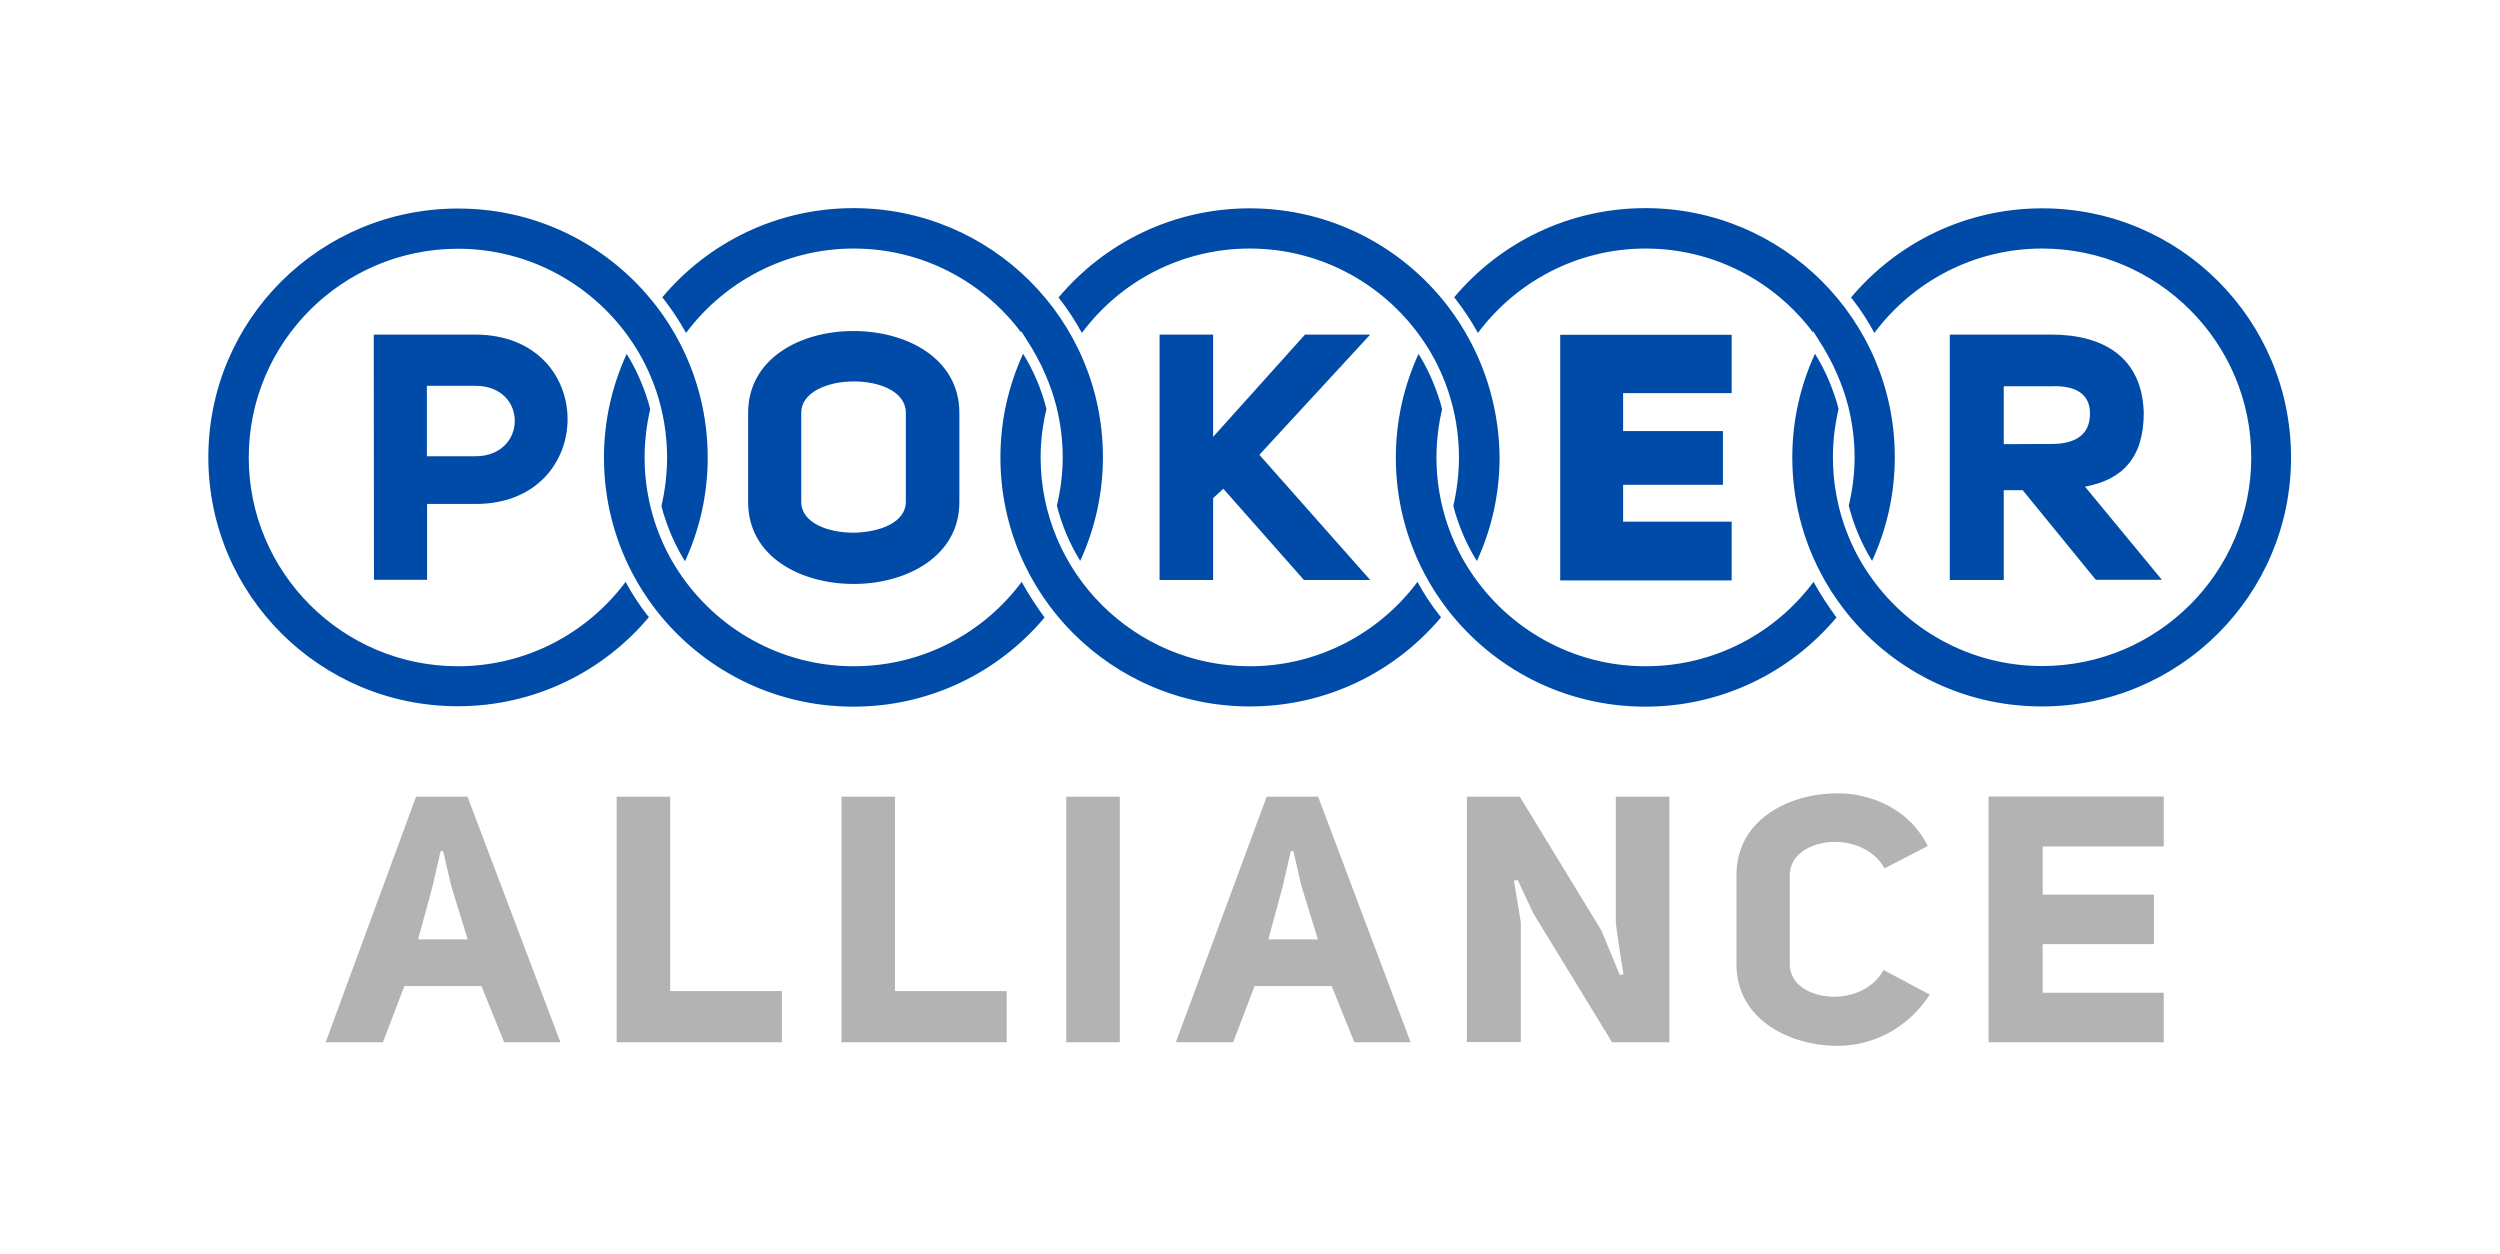 <?xml version="1.0" encoding="utf-8"?>
<!-- Generator: Adobe Illustrator 22.1.0, SVG Export Plug-In . SVG Version: 6.00 Build 0)  -->
<svg version="1.1" id="Layer_1" xmlns="http://www.w3.org/2000/svg" xmlns:xlink="http://www.w3.org/1999/xlink" x="0px" y="0px"
	 viewBox="0 0 1200 602" enable-background="new 0 0 1200 602" xml:space="preserve">
<g>
	<path fill="#004BA8" d="M310.7,295.3c-3.9-5-7.4-10.4-10.4-16c-18.3,24.5-47.6,40.5-80.5,40.5c-55.4,0-100.4-45-100.4-100.2
		c0-55.3,45-100.2,100.4-100.2c35,0,65.9,18,83.9,45.2c4.7,7,8.4,14.7,11.2,22.8c3.4,10.1,5.3,20.9,5.3,32.2c0,8-1,15.8-2.7,23.3
		c0.6,2.5,1.3,4.9,2.2,7.3c2.3,6.7,5.3,13.1,9.1,19.2c7-15.2,10.9-32,10.9-49.8c0-19.9-4.9-38.6-13.4-55c-3.2-6.2-7-12.1-11.2-17.6
		c-21.9-28.5-56.3-46.9-95.1-46.9c-66.4-0.1-120,53.4-120,119.4S153.6,339,219.7,339c36.9,0,69.8-16.6,91.8-42.8
		C311.2,295.9,311,295.6,310.7,295.3z M980.3,100c-36.9,0-69.8,16.6-91.8,42.8c0.3,0.3,0.5,0.7,0.8,1c3.9,5,7.4,10.4,10.4,16
		c18.3-24.5,47.6-40.5,80.5-40.5c55.4,0,100.4,45,100.4,100.2c0,55.3-45,100.2-100.4,100.2c-35,0-65.9-18-83.9-45.2
		c-4.7-7-8.4-14.7-11.2-22.8c-3.4-10.1-5.3-20.9-5.3-32.2c0-8,1-15.8,2.7-23.2c-0.6-2.5-1.3-4.9-2.2-7.3c-2.3-6.7-5.3-13.1-9.1-19.2
		c-7,15.2-10.9,32-10.9,49.8c0,19.9,4.9,38.6,13.4,55c3.2,6.2,7,12.1,11.2,17.6c21.9,28.5,56.3,46.9,95.1,46.9
		c66.1,0,119.7-53.5,119.7-119.5S1046.4,100,980.3,100z M680.4,279.3c-18.3,24.5-47.6,40.5-80.5,40.5c-55.4,0-100.4-45-100.4-100.2
		c0-8,1-15.8,2.8-23.3c-2.4-9.5-6.2-18.4-11.2-26.5c-7,15.2-10.9,32-10.9,49.8c0,66,53.6,119.5,119.7,119.5
		c36.9,0,69.8-16.6,91.8-42.8c-0.3-0.3-0.5-0.7-0.8-1C686.9,290.2,683.4,284.9,680.4,279.3z M706.1,164.5c-3.2-6.2-7-12.1-11.2-17.6
		c-21.9-28.5-56.3-46.9-95-46.9c-36.9,0-69.8,16.6-91.8,42.8c4.2,5.3,7.9,11,11.2,17c18.3-24.6,47.6-40.5,80.6-40.5
		c35,0,65.9,18,83.9,45.2c4.7,7,8.4,14.7,11.2,22.8c3.4,10.1,5.3,20.9,5.3,32.2c0,8-1,15.8-2.7,23.3c0.6,2.5,1.3,4.9,2.2,7.3
		c2.3,6.7,5.3,13.1,9.1,19.2c7-15.2,10.9-32,10.9-49.8C719.6,199.7,714.7,181,706.1,164.5z M329.3,159.8
		c18.3-24.5,47.6-40.5,80.5-40.5c32.8,0,62,15.8,80.3,40.2l0.2-0.4l5,8l0,0c0.4,0.7,0.8,1.4,1.2,2.1c0.3,0.5,0.6,1.1,0.9,1.6
		c0.4,0.7,0.8,1.4,1.1,2.1c0.3,0.6,0.6,1.2,0.9,1.7c0.4,0.7,0.7,1.4,1,2.1c0.3,0.7,0.6,1.3,0.9,2c0.5,1.2,1,2.3,1.5,3.5
		c0.3,0.7,0.6,1.4,0.8,2.1c0.3,0.7,0.5,1.4,0.8,2.1c0.2,0.7,0.5,1.3,0.7,2s0.5,1.5,0.7,2.2s0.4,1.4,0.6,2.1c0.2,0.7,0.4,1.4,0.6,2.1
		l0.3,1.2v0.1c1.8,7.5,2.8,15.3,2.8,23.3s-1,15.8-2.8,23.3c2.4,9.5,6.2,18.4,11.2,26.5c7-15.2,10.9-32,10.9-49.8
		c0-66-53.6-119.5-119.7-119.5c-36.9,0-69.8,16.6-91.8,42.8c0.3,0.3,0.5,0.7,0.8,1C322.7,148.9,326.2,154.2,329.3,159.8z
		 M490.4,279.3c-18.3,24.6-47.6,40.5-80.6,40.5c-35,0-65.9-18-83.9-45.2c-4.7-7-8.4-14.7-11.2-22.8c-3.4-10.1-5.3-20.9-5.3-32.2
		c0-8,1-15.8,2.7-23.2c-0.6-2.5-1.3-4.9-2.2-7.3c-2.3-6.7-5.3-13.1-9.1-19.2c-7,15.2-10.9,32-10.9,49.8c0,19.9,4.9,38.6,13.4,55
		c3.2,6.2,7,12.1,11.2,17.6c21.9,28.5,56.3,46.9,95.1,46.9c36.9,0,69.8-16.6,91.8-42.8C497.4,290.9,493.7,285.3,490.4,279.3z
		 M709.4,159.8c18.3-24.5,47.6-40.5,80.5-40.5c32.8,0,62,15.8,80.3,40.2l0.2-0.4l5,8l0,0c0.4,0.7,0.8,1.4,1.2,2.1
		c0.3,0.5,0.6,1.1,0.9,1.6c0.4,0.7,0.8,1.4,1.1,2.1c0.3,0.6,0.6,1.2,0.9,1.7c0.4,0.7,0.7,1.4,1,2.1c0.3,0.7,0.6,1.3,0.9,2
		c0.5,1.2,1,2.3,1.5,3.5c0.3,0.7,0.6,1.4,0.8,2.1c0.3,0.7,0.5,1.4,0.8,2.1c0.2,0.7,0.5,1.3,0.7,2s0.5,1.5,0.7,2.2s0.4,1.4,0.6,2.1
		c0.2,0.7,0.4,1.4,0.6,2.1l0.3,1.2v0.1c1.8,7.5,2.8,15.3,2.8,23.3s-1,15.8-2.8,23.3c2.4,9.5,6.2,18.4,11.2,26.5
		c7-15.2,10.9-32,10.9-49.8c0-66-53.6-119.5-119.7-119.5c-36.9,0-69.8,16.6-91.8,42.8c0.3,0.3,0.5,0.7,0.8,1
		C702.8,148.9,706.3,154.2,709.4,159.8z M870.5,279.3c-18.3,24.6-47.6,40.5-80.6,40.5c-35,0-65.9-18-83.9-45.2
		c-4.7-7-8.4-14.7-11.2-22.8c-3.4-10.1-5.3-20.9-5.3-32.2c0-8,1-15.8,2.7-23.2c-0.6-2.5-1.3-4.9-2.2-7.3c-2.3-6.7-5.3-13.1-9.1-19.2
		c-7,15.2-10.9,32-10.9,49.8c0,19.9,4.9,38.6,13.4,55c3.2,6.2,7,12.1,11.2,17.6c21.9,28.5,56.3,46.9,95.1,46.9
		c36.9,0,69.8-16.6,91.8-42.8C877.5,290.9,873.8,285.3,870.5,279.3z M779.1,206.9H827v25.8h-47.9v17.7h52.1v28.2h-82.3V160.7h82.3
		v28h-52.1V206.9z M179.4,160.6h48.8c59.3,0.2,58.6,81.3,0.2,81.3H205v36.4h-25.5L179.4,160.6z M228.2,219c25,0,25.4-33.8,0-33.8
		h-23.3V219H228.2z M359.1,198.2c0-26.3,25.4-39.4,50.7-39.3c25.4,0,50.7,13.1,50.7,39.3V241c0,26.1-25.4,39.3-50.7,39.3
		c-25.4,0-50.7-13-50.7-39.3V198.2z M384.6,240.9c0,10,12.6,14.8,25.2,14.8c12.6-0.2,25-5,25-14.8v-42.8c0-10.1-12.6-15.1-25.2-15
		c-12.4,0-25,5.2-25,15V240.9z M626.4,160.6h31.3l-53.2,57.7l53.2,60.1h-31.8l-38.7-43.8l-4.9,4.5v39.3h-25.7V160.6h25.7v49.1
		L626.4,160.6z M970.9,235.3h-9.1v43.1h-25.9V160.6h48.8c24.8,0,43.6,10.8,44.3,37.6c0,21.6-10.3,32.1-28.2,35.4l36.9,44.7H1006
		L970.9,235.3z M984.7,213.1c11.4,0,18.5-4.3,18.5-14.6c0-10-7.7-13.5-18.5-13.1h-22.9v27.8L984.7,213.1z"/>
	<path fill="#B3B3B3" d="M269,500.3h-27l-10.9-27h-37l-10.3,27h-27.5l43.4-117.9h24.7L269,500.3z M200.7,450.9h23.8l-7.9-25.6
		l-3.9-16.8h-1.2l-3.9,17L200.7,450.9z M296,382.4h25.7v93.3h53.6v24.6H296V382.4z M403.9,382.4h25.7v93.3h53.6v24.6h-79.3
		L403.9,382.4L403.9,382.4z M537.5,500.3h-25.7V382.4h25.7V500.3z M677.1,500.3h-27l-10.9-27h-37l-10.3,27h-27.5L608,382.4h24.7
		L677.1,500.3z M608.8,450.9h23.8l-7.9-25.6l-3.9-16.8h-1.2l-3.9,17L608.8,450.9z M779.3,467.7c-1.4-7.7-3.5-22.5-3.7-25v-60.3h25.7
		v117.9h-27.5L736,438.4l-7.5-16l-1.8,0.3l3.3,20.1v57.4h-25.9V382.4h25.4l39.2,64.3l8.8,21.3L779.3,467.7z M926.3,477.4
		c-10.7,16.5-27.7,24.6-44.1,24.6c-24,0-48.7-13.2-48.7-39.1v-43c0-25.8,24.2-39.1,48.7-39.1c16.5,0,34.7,8,43.1,25.3l-20.7,10.7
		c-4.9-8.8-14.9-12.8-24.3-12.7c-11,0.2-21.2,6-21.2,15.8v43c0,9.7,9.8,15.3,20.7,15.5c9.3,0.2,19.4-3.8,24.3-12.8L926.3,477.4z
		 M980.5,429.4h53.4v23.8h-53.4v23.3h58.1v23.8h-84.1v-118h84.1v24h-58.1V429.4z"/>
</g>
</svg>
